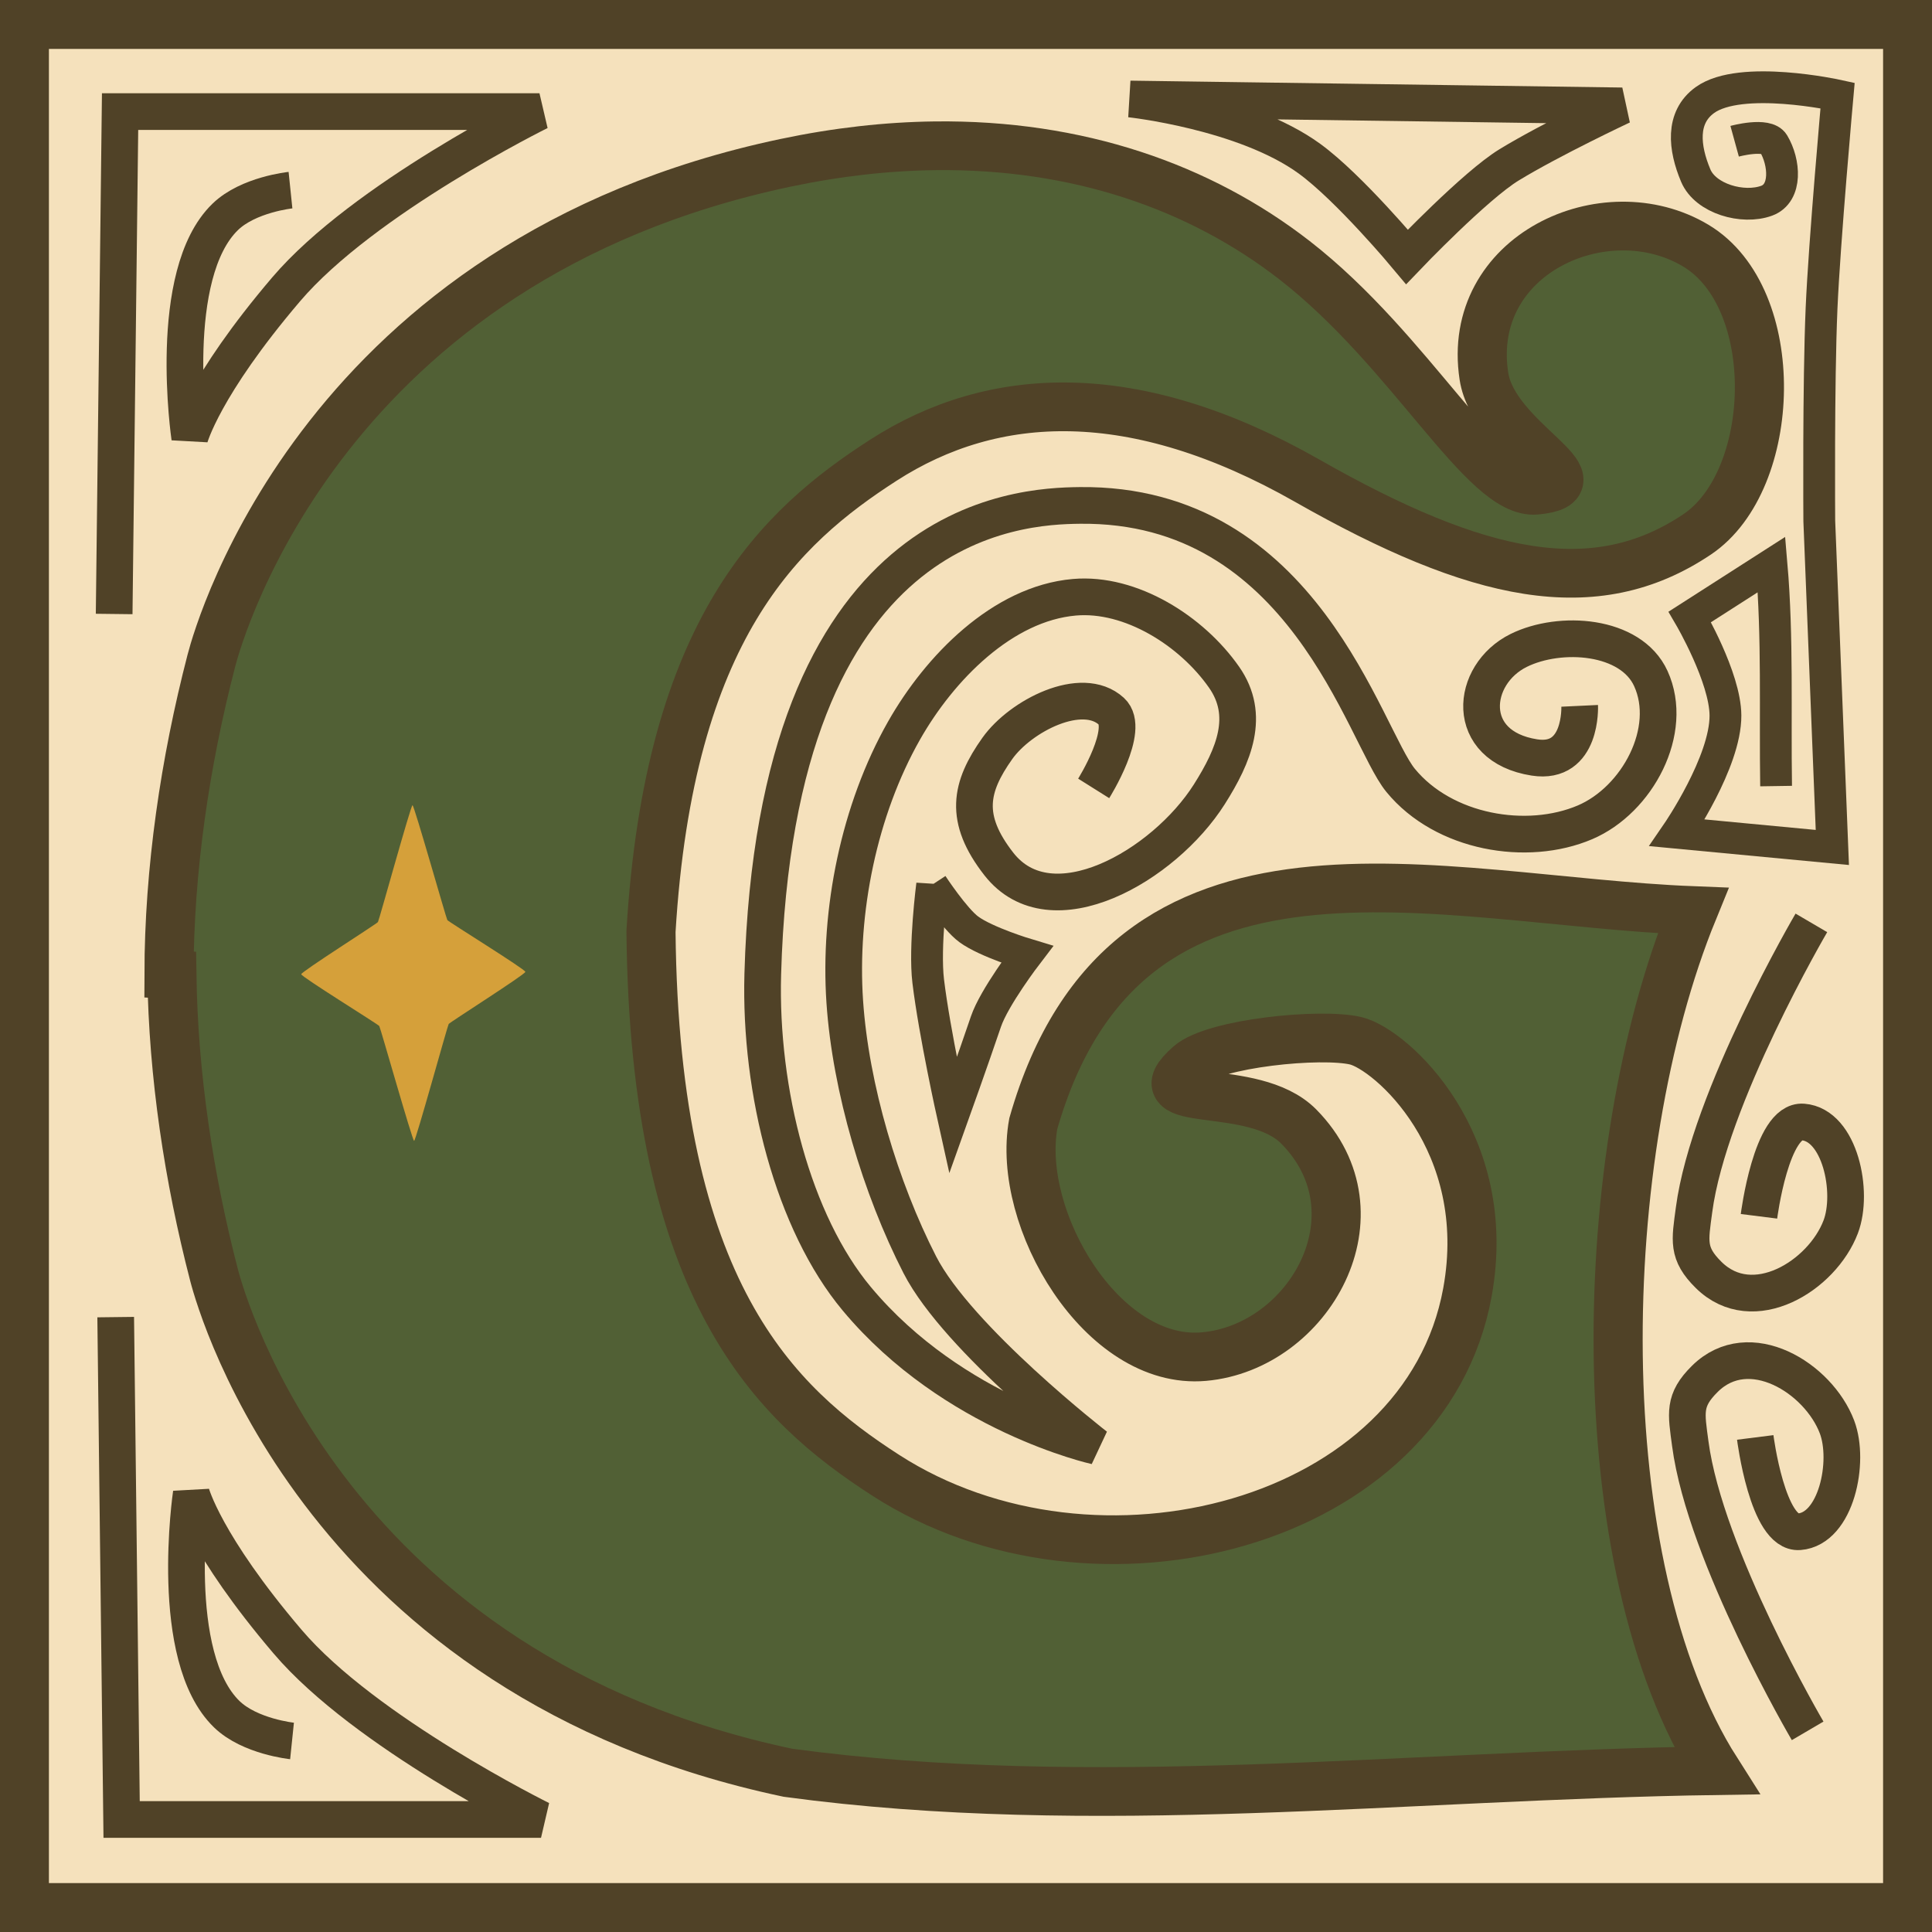 <?xml version="1.0" encoding="UTF-8" standalone="no"?>
<!-- Created with Inkscape (http://www.inkscape.org/) -->

<svg
   width="79mm"
   height="79mm"
   viewBox="0 0 79 79"
   version="1.1"
   id="svg1"
   xml:space="preserve"
   inkscape:version="1.4 (86a8ad7, 2024-10-11)"
   sodipodi:docname="title-letters_color_alt-bg.svg"
   inkscape:export-filename="title-letters_color-C.svg"
   inkscape:export-xdpi="96"
   inkscape:export-ydpi="96"
   inkscape:export-batch-path="C:\Users\tarus.000\Documents\speksi\title-letters"
   inkscape:export-batch-name="title-letters-light-bg"
   xmlns:inkscape="http://www.inkscape.org/namespaces/inkscape"
   xmlns:sodipodi="http://sodipodi.sourceforge.net/DTD/sodipodi-0.dtd"
   xmlns="http://www.w3.org/2000/svg"
   xmlns:svg="http://www.w3.org/2000/svg"><sodipodi:namedview
     id="namedview1"
     pagecolor="#505050"
     bordercolor="#eeeeee"
     borderopacity="1"
     inkscape:showpageshadow="0"
     inkscape:pageopacity="0"
     inkscape:pagecheckerboard="0"
     inkscape:deskcolor="#505050"
     inkscape:document-units="mm"
     inkscape:zoom="0.38592232"
     inkscape:cx="159.35849"
     inkscape:cy="905.62266"
     inkscape:window-width="1920"
     inkscape:window-height="1013"
     inkscape:window-x="-9"
     inkscape:window-y="-9"
     inkscape:window-maximized="1"
     inkscape:current-layer="g75" /><defs
     id="defs1"><inkscape:path-effect
       effect="mirror_symmetry"
       start_point="87.688,50.995"
       end_point="58.514,50.995"
       center_point="73.101,50.995"
       id="path-effect69"
       is_visible="true"
       lpeversion="1.2"
       lpesatellites=""
       mode="free"
       discard_orig_path="false"
       fuse_paths="true"
       oposite_fuse="false"
       split_items="false"
       split_open="false"
       link_styles="false" /></defs><g
     inkscape:groupmode="layer"
     id="g68"
     inkscape:label="G"
     transform="translate(-116.136,-107.902)"
     style="display:inline;opacity:1"><rect
       style="display:inline;fill:#f5e1bc;fill-opacity:1;stroke:#504227;stroke-width:2;stroke-dasharray:none;stroke-opacity:1"
       id="rect8"
       width="77"
       height="77"
       x="117.136"
       y="108.902" /><path
       d="m 27.797,50.995 c 0.012,4.201 0.644,8.503 1.692,12.575 0.349,1.357 4.553,16.128 22.917,20.038 8.317,1.771 15.308,0.017 20.334,-3.915 4.671,-3.654 7.593,-9.456 9.648,-9.258 2.8,0.269 -1.688,1.983 -2.082,4.592 -0.738,4.884 4.84,7.432 8.457,5.253 3.496,-2.106 3.271,-9.449 0.057,-11.623 -4.086,-2.765 -8.741,-1.755 -15.573,2.163 -6.888,3.949 -12.512,3.686 -16.924,0.821 -4.284,-2.782 -8.958,-7.109 -9.358,-20.646 0.4,-13.536 5.074,-17.864 9.358,-20.646 4.412,-2.865 10.036,-3.129 16.924,0.821 6.832,3.918 11.487,4.927 15.573,2.163 3.214,-2.174 3.439,-9.517 -0.057,-11.623 -3.618,-2.179 -9.195,0.369 -8.457,5.253 0.394,2.61 4.883,4.323 2.082,4.592 -2.054,0.198 -4.977,-5.605 -9.648,-9.258 -5.027,-3.932 -12.017,-5.685 -20.334,-3.915 -18.363,3.91 -22.567,18.681 -22.917,20.038 -1.048,4.072 -1.68,8.374 -1.692,12.575 z"
       style="display:none;opacity:1;fill:#06578e;fill-opacity:1;stroke:#15304e;stroke-width:1.961;stroke-dasharray:none;stroke-opacity:1"
       id="path8"
       sodipodi:nodetypes="csssssssszc"
       transform="matrix(1.024,0,0,1.016,94.311,95.904)"
       inkscape:original-d="m 27.797046,50.942295 c 0.0073,4.21736 0.6398,8.53873 1.692369,12.627266 0.349468,1.357454 4.553307,16.128354 22.916658,20.038376 8.316907,1.77088 15.307559,0.0174 20.334392,-3.914569 4.670873,-3.653543 7.593471,-9.455895 9.647729,-9.258327 2.800471,0.269335 -1.688078,1.982675 -2.08211,4.592302 -0.737506,4.884411 4.839536,7.432454 8.457246,5.25315 3.49646,-2.106258 3.270816,-9.448997 0.057,-11.623476 -4.08626,-2.764781 -8.740992,-1.754838 -15.573481,2.162707 -6.888032,3.949393 -12.511511,3.6858 -16.923595,0.820651 -4.412084,-2.865149 -9.238891,-7.37013 -9.382262,-21.8881"
       inkscape:path-effect="#path-effect69" /><path
       id="path8-8"
       style="display:inline;fill:#516035;fill-opacity:1;stroke:#504227;stroke-width:1.961;stroke-dasharray:none;stroke-opacity:1"
       d="m 58.385,84.296 c -1.903,-0.023 -3.9,-0.246 -5.979,-0.688 C 34.043,79.698 29.839,64.927 29.489,63.57 28.437,59.481 27.804,55.159 27.797,50.942 l 0.116,-0.007 c 0.058,-4.044 0.675,-8.168 1.682,-12.08 0.349,-1.357 4.553,-16.128 22.916,-20.038 12.115,-1.656 24.732,-0.098 37.076,0.085 -5.22,8.269 -4.92,24.781 -0.929,34.614 -10.22,0.406 -22.647,4.455 -26.347,-8.575 -0.696,-3.839 2.757,-9.74 6.814,-9.376 4.198,0.377 7.229,5.74 3.788,9.258 -1.839,1.879 -6.47,0.61 -4.36,2.485 0.981,0.872 5.249,1.302 6.639,0.966 1.39,-0.337 5.555,-4.053 4.454,-10.129 -1.698,-9.363 -14.853,-12.793 -23.219,-7.361 -4.412,2.865 -9.239,7.37 -9.382,21.888 0.725,12.215 5.177,16.306 9.277,18.968 4.412,2.865 10.036,3.129 16.924,-0.821 6.832,-3.918 11.487,-4.928 15.573,-2.163 3.214,2.174 3.439,9.518 -0.057,11.624 -3.618,2.179 -9.195,-0.369 -8.457,-5.253 0.394,-2.61 4.883,-4.323 2.082,-4.593 -2.054,-0.198 -4.976,5.605 -9.647,9.259 -3.77,2.949 -8.645,4.672 -14.356,4.603 z"
       transform="matrix(1.024,0,0,-1.016,94.581,199.508)"
       sodipodi:nodetypes="sssccscccsssszzsscssssssss" /><path
       style="display:none;fill:none;stroke:#15304e;stroke-width:1.5;stroke-dasharray:none;stroke-opacity:1"
       d="m 162.838,183.089 c 0,0 4.669,-0.504 7.33,-2.44 1.63,-1.186 3.989,-4.015 3.989,-4.015 0,0 2.784,2.914 4.176,3.763 1.726,1.053 4.617,2.411 4.617,2.411 z"
       id="path13"
       sodipodi:nodetypes="cscscc" /><path
       style="display:inline;opacity:1;fill:none;stroke:#504227;stroke-width:1.5;stroke-dasharray:none;stroke-opacity:1"
       d="m 162.35,111.95 c 0,0 4.669,0.504 7.33,2.44 1.63,1.186 3.989,4.015 3.989,4.015 0,0 2.784,-2.914 4.176,-3.763 1.726,-1.053 4.617,-2.411 4.617,-2.411 z"
       id="path42"
       sodipodi:nodetypes="cscscc" /><path
       style="fill:none;stroke:#504227;stroke-width:1.3;stroke-dasharray:none;stroke-opacity:1"
       d="m 187.066,113.678 c 0,0 1.317,-0.362 1.59,0.093 0.459,0.766 0.558,2.032 -0.281,2.339 -0.969,0.355 -2.5,-0.077 -2.9,-1.029 -0.474,-1.127 -0.617,-2.371 0.374,-3.087 1.467,-1.058 5.426,-0.187 5.426,-0.187 0,0 -0.538,5.987 -0.655,8.7 -0.133,3.087 -0.093,8.7 -0.093,8.7 l 0.534,13.348 -6.342,-0.6 c 0,0 1.982,-2.888 1.971,-4.799 -0.009,-1.553 -1.457,-4.028 -1.457,-4.028 l 3.342,-2.142 c 0.257,2.984 0.14,6.053 0.186,9.059"
       id="path44"
       sodipodi:nodetypes="csssscscccsccc" /><path
       d="m 190.864,166.727 0.309,-8.074 c 0,0 -1.195,1.929 -1.993,2.721 -0.668,0.663 -2.292,1.65 -2.292,1.65 l 1.885,1.714"
       style="display:none;fill:none;stroke:#15304e;stroke-width:1.3;stroke-dasharray:none;stroke-opacity:1"
       id="path45" /><path
       style="display:none;opacity:1;fill:none;stroke:#15304e;stroke-width:1.3;stroke-dasharray:none;stroke-opacity:1"
       d="m 187.422,181.211 c 0,0 1.317,0.362 1.59,-0.093 0.459,-0.766 0.558,-2.032 -0.281,-2.339 -0.969,-0.355 -2.5,0.077 -2.9,1.029 -0.474,1.127 -0.617,2.371 0.374,3.087 1.467,1.058 5.426,0.187 5.426,0.187 0,0 -0.538,-5.987 -0.655,-8.7 -0.133,-3.087 -0.093,-8.7 -0.093,-8.7"
       id="path57"
       sodipodi:nodetypes="csssscsc" /><path
       style="fill:none;fill-opacity:1;stroke:#504227;stroke-width:1.5;stroke-dasharray:none;stroke-opacity:1"
       d="m 120.867,161.759 0.242,20.543 h 17.149 c 0,0 -7.197,-3.554 -10.362,-7.272 -3.391,-3.982 -3.939,-6.06 -3.939,-6.06 0,0 -0.985,6.669 1.454,9.029 0.944,0.913 2.666,1.091 2.666,1.091"
       id="path60"
       sodipodi:nodetypes="cccscsc" /><path
       style="display:inline;opacity:1;fill:none;fill-opacity:1;stroke:#504227;stroke-width:1.5;stroke-dasharray:none;stroke-opacity:1"
       d="m 120.804,133.008 0.242,-20.543 h 17.149 c 0,0 -7.197,3.554 -10.362,7.272 -3.391,3.982 -3.939,6.06 -3.939,6.06 0,0 -0.985,-6.669 1.454,-9.029 0.944,-0.913 2.666,-1.091 2.666,-1.091"
       id="path61"
       sodipodi:nodetypes="cccscsc" /><path
       sodipodi:type="star"
       style="display:inline;opacity:1;fill:#d5a03a;fill-opacity:1;stroke:#504227;stroke-width:0;stroke-dasharray:none;stroke-opacity:1"
       id="path62"
       inkscape:flatsided="false"
       sodipodi:sides="4"
       sodipodi:cx="34.973221"
       sodipodi:cy="49.138069"
       sodipodi:r1="10.366878"
       sodipodi:r2="4.5406928"
       sodipodi:arg1="-0.0071427357"
       sodipodi:arg2="0.76627808"
       inkscape:rounded="0.02"
       inkscape:randomized="0"
       d="m 45.34,49.064 c 0.003,0.156 -6.986,3.112 -7.095,3.223 -0.111,0.112 -3.04,7.215 -3.198,7.218 -0.156,0.003 -3.112,-6.986 -3.223,-7.095 -0.112,-0.111 -7.215,-3.04 -7.218,-3.198 -0.003,-0.156 6.986,-3.112 7.095,-3.223 0.111,-0.112 3.04,-7.215 3.198,-7.218 0.156,-0.003 3.112,6.986 3.223,7.095 0.112,0.111 7.215,3.04 7.218,3.198 z"
       transform="matrix(0,-0.662,0.442,0,111.317,170.842)" /><path
       d="m 162.974,189.448 c 5.499,0.308 11.428,-0.915 15.953,-4.19 4.967,-3.595 8.952,-8.891 10.66,-14.799 1.844,-6.377 -0.364,-13.236 -3.17,-19.026 -2.762,-5.7 -7.716,-11.069 -14.41,-11.808 -6.418,-0.708 -13.9,1.453 -17.046,7.446 -2.402,5.63 1.693,13.01 7.733,13.894 5.056,0.158 7.932,-6.428 5.057,-10.343 -0.907,-3.429 -7.27,-0.192 -6.774,-3.347 4.025,-3.796 10.573,-1.847 13.781,2.064 3.924,4.11 3.752,12.193 -0.161,16.663 -5.408,6.343 -13.023,7.629 -21.106,7.496 -9.476,-0.382 -0.539,15.389 9.482,15.95 z"
       style="display:none;fill:#06578e;fill-opacity:1;stroke:#15304e;stroke-width:2;stroke-dasharray:none;stroke-opacity:1"
       id="path1-7"
       sodipodi:nodetypes="ssssscccccccs" /><path
       style="fill:none;stroke:#504227;stroke-width:1.5;stroke-dasharray:none;stroke-opacity:1"
       d="m 180.729,136.764 c 0,0 0.114,2.417 -1.849,2.111 -2.91,-0.454 -2.635,-3.393 -0.644,-4.377 1.692,-0.836 4.585,-0.645 5.403,1.15 0.968,2.122 -0.546,4.962 -2.69,5.878 -2.371,1.012 -5.779,0.435 -7.541,-1.714 -1.502,-1.831 -3.945,-11.347 -13.116,-11.243 -2.495,0.028 -12.435,0.441 -12.966,19.163 -0.136,4.804 1.247,10.166 3.844,13.278 3.956,4.741 9.769,6.026 9.769,6.026 0,0 -5.631,-4.372 -7.19,-7.414 -1.611,-3.144 -2.831,-7.231 -3.07,-10.755 -0.252,-3.717 0.584,-7.849 2.422,-11.089 1.455,-2.566 4.03,-5.199 6.969,-5.454 2.305,-0.2 4.796,1.375 6.12,3.272 1.086,1.555 0.41,3.185 -0.606,4.787 -1.858,2.93 -6.47,5.583 -8.605,2.848 -1.453,-1.861 -1.184,-3.146 -0.061,-4.727 0.948,-1.333 3.46,-2.62 4.666,-1.515 0.795,0.728 -0.727,3.151 -0.727,3.151"
       id="path63"
       sodipodi:nodetypes="cssssssszcsssssssssc" /><path
       style="fill:none;stroke:#504227;stroke-width:1.3;stroke-opacity:1"
       d="m 154.252,144.079 c 0,0 0.918,1.398 1.498,1.824 0.713,0.523 2.38,1.024 2.38,1.024 0,0 -1.342,1.754 -1.68,2.752 -0.531,1.567 -1.349,3.853 -1.349,3.853 0,0 -0.754,-3.39 -1.01,-5.51 -0.168,-1.395 0.161,-3.944 0.161,-3.944 z"
       id="path64"
       sodipodi:nodetypes="cscscsc" /><path
       style="fill:none;stroke:#504227;stroke-width:1.5;stroke-dasharray:none;stroke-opacity:1"
       d="m 190.204,145.639 c 0,0 -4.194,7.153 -4.799,11.741 -0.165,1.251 -0.299,1.771 0.6,2.657 1.809,1.783 4.637,0.037 5.399,-1.971 0.539,-1.419 -0.029,-4.166 -1.543,-4.285 -1.3,-0.102 -1.8,3.856 -1.8,3.856"
       id="path65"
       sodipodi:nodetypes="cssssc" /><path
       style="display:inline;fill:none;stroke:#504227;stroke-width:1.5;stroke-dasharray:none;stroke-opacity:1"
       d="m 190.051,178.677 c 0,0 -4.194,-7.153 -4.799,-11.741 -0.165,-1.251 -0.299,-1.771 0.6,-2.657 1.809,-1.783 4.637,-0.037 5.399,1.971 0.539,1.419 -0.029,4.166 -1.543,4.285 -1.3,0.102 -1.8,-3.856 -1.8,-3.856"
       id="path65-2"
       sodipodi:nodetypes="cssssc" /></g></svg>
